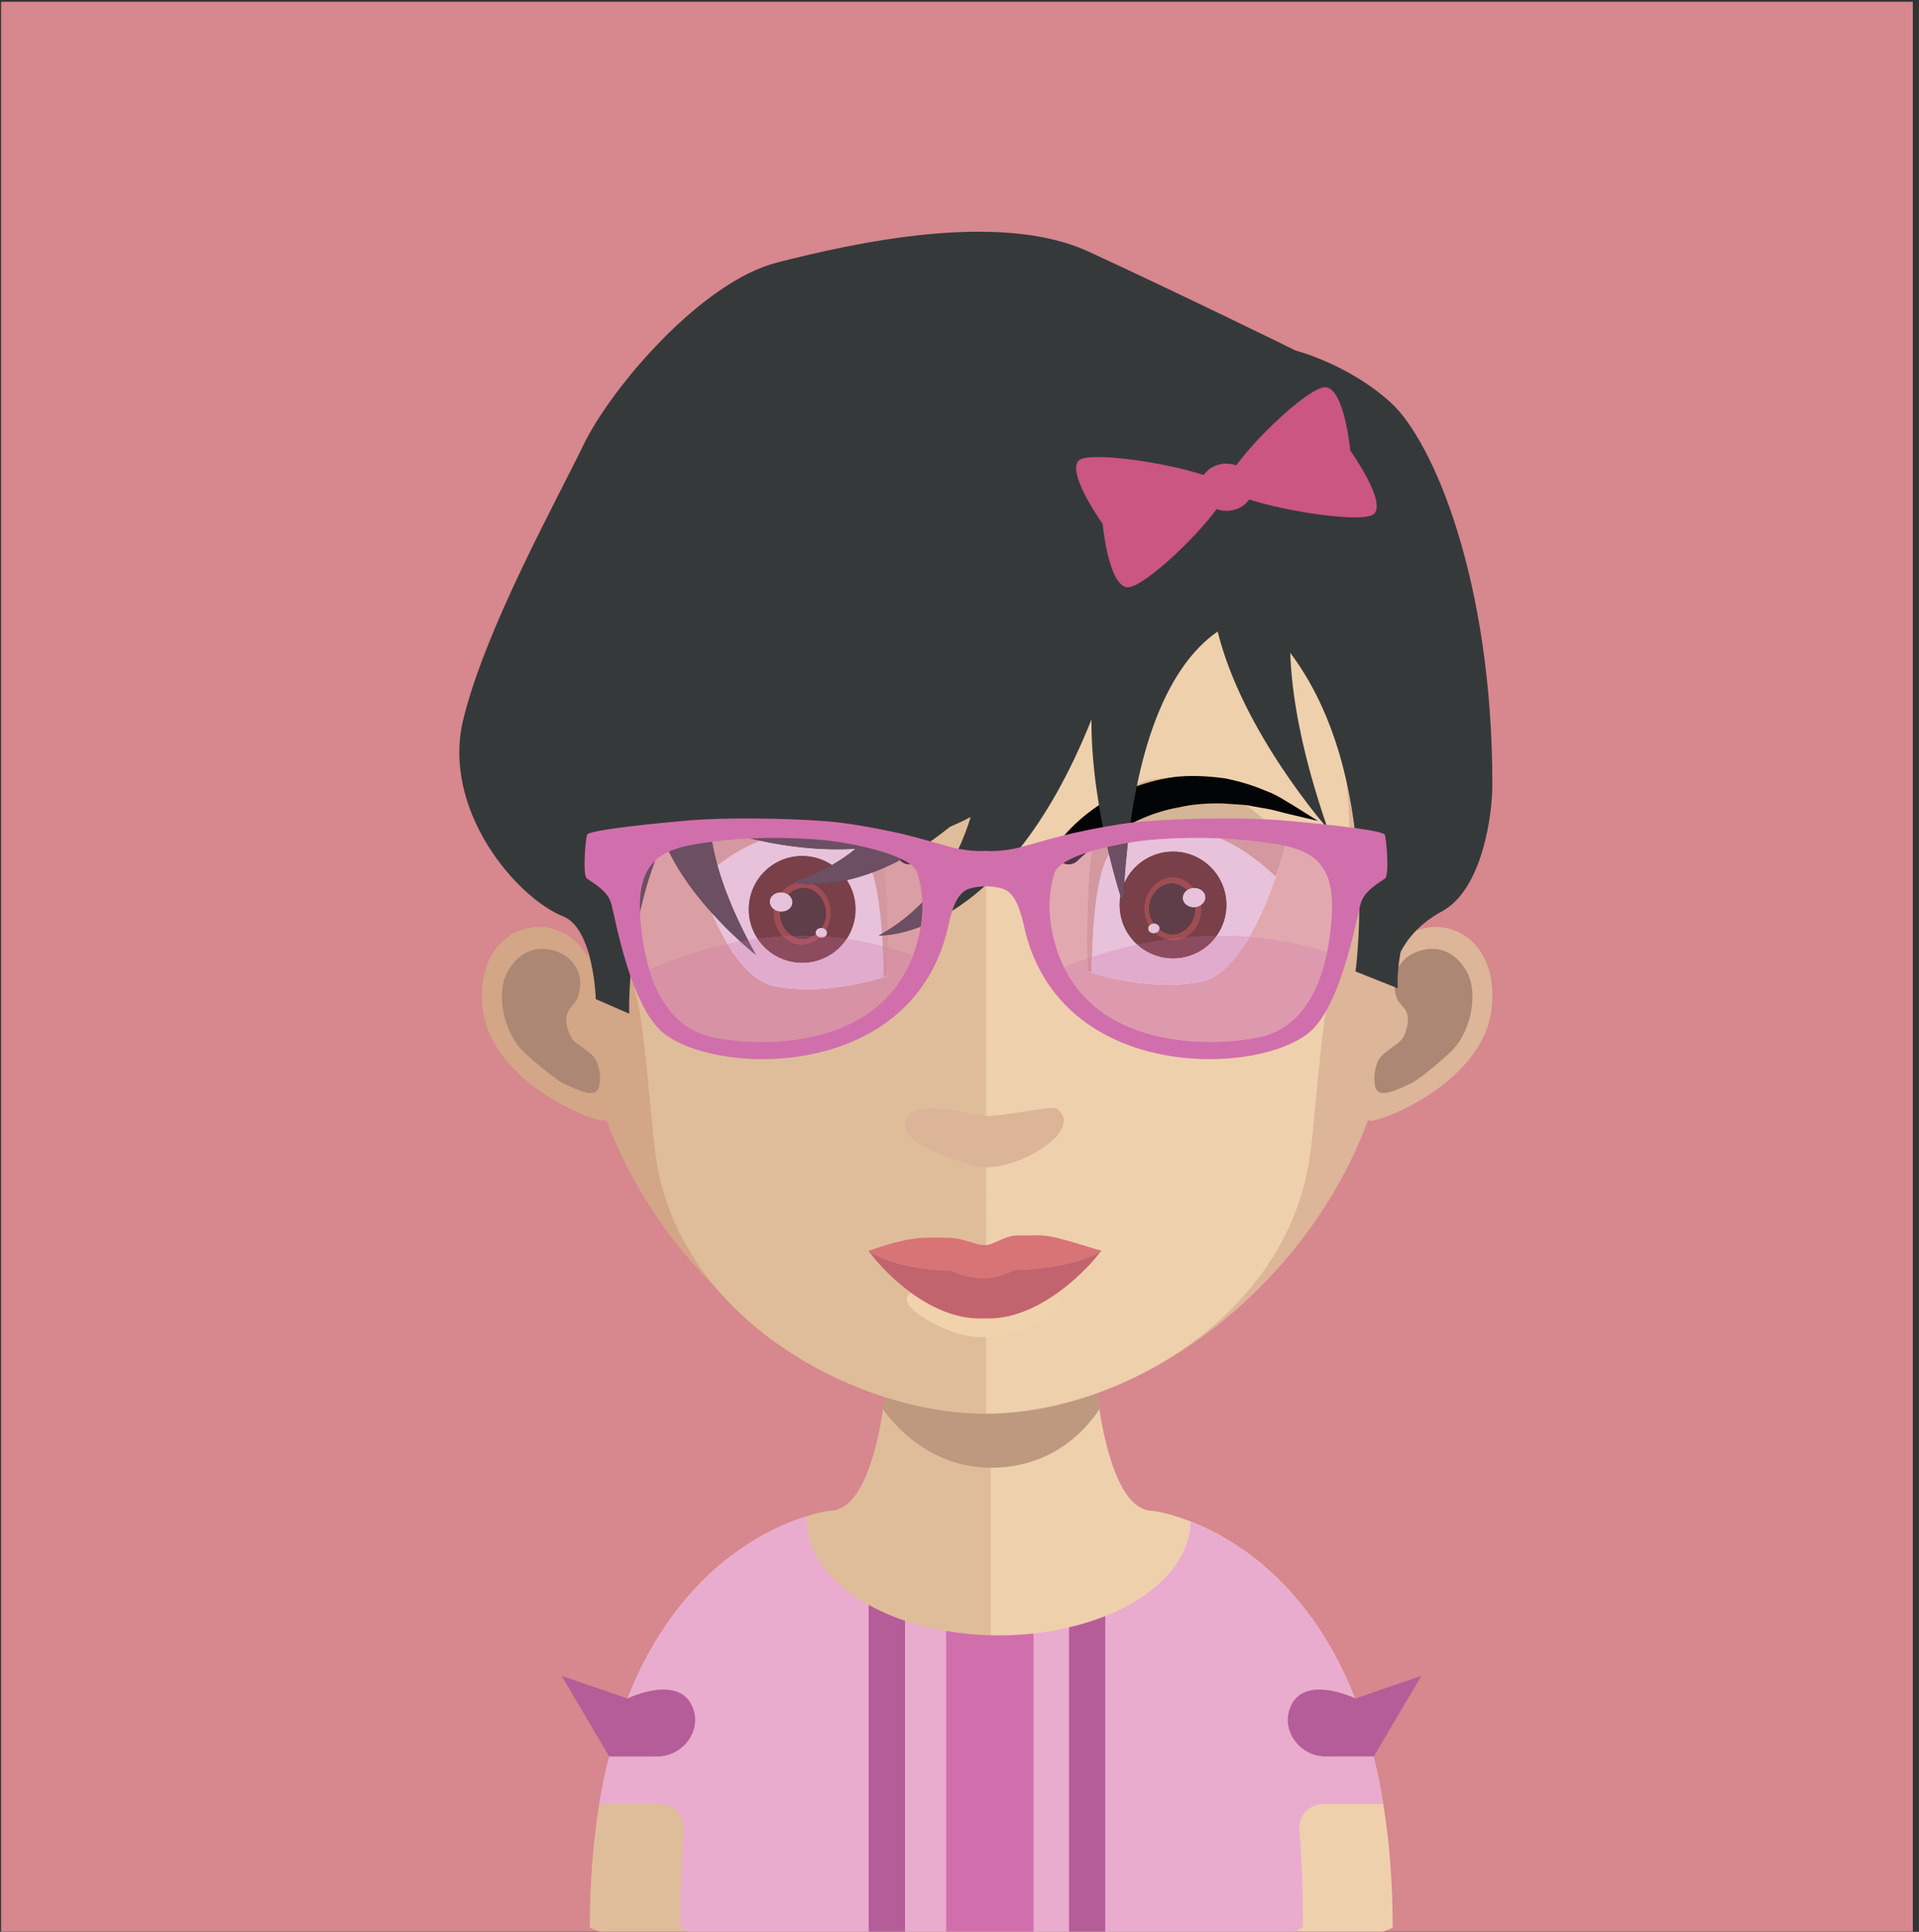 <?xml version="1.0" encoding="UTF-8" standalone="no"?><!DOCTYPE svg PUBLIC "-//W3C//DTD SVG 1.1//EN" "http://www.w3.org/Graphics/SVG/1.1/DTD/svg11.dtd"><svg width="100%" height="100%" viewBox="0 0 298 300" version="1.1" xmlns="http://www.w3.org/2000/svg" xmlns:xlink="http://www.w3.org/1999/xlink" xml:space="preserve" style="fill-rule:evenodd;clip-rule:evenodd;stroke-linejoin:round;stroke-miterlimit:1.414;"><rect x="0" y="0" width="298" height="300" fill="#333333" stroke="none"/><g id="_27"><rect x="0.17" y="0.275" width="296.87" height="299.705" style="fill:#d7878e;fill-rule:nonzero;"/><path d="M153.81,187.72l0,112.25l-60.74,0c-0.98,-0.39 -1.48,-0.59 -1.48,-0.59c0,-7.16 0.54,-13.56 1.46,-19.22c0.44,-2.61 0.95,-5.08 1.55,-7.39c0.65,-2.73 1.44,-5.26 2.3,-7.61c0.19,-0.47 0.35,-0.95 0.54,-1.4c0.2,-0.51 0.41,-1.01 0.61,-1.5c0.21,-0.49 0.41,-0.97 0.64,-1.44c0.41,-0.97 0.87,-1.87 1.32,-2.76c0.78,-1.52 1.6,-2.96 2.47,-4.3c0.22,-0.37 0.45,-0.72 0.68,-1.05c1.11,-1.64 2.26,-3.16 3.43,-4.54c0.33,-0.37 0.66,-0.76 0.99,-1.11c0.33,-0.37 0.66,-0.72 0.99,-1.07c0.33,-0.33 0.68,-0.68 1,-0.99c0.33,-0.33 0.66,-0.64 0.99,-0.93c0.66,-0.61 1.34,-1.19 2,-1.71c3.23,-2.59 6.34,-4.34 8.97,-5.49c0.33,-0.14 0.66,-0.29 0.99,-0.43c1.02,-0.41 1.95,-0.74 2.77,-0.99c2.14,-0.68 3.46,-0.82 3.46,-0.82c0.25,0 0.45,-0.02 0.68,-0.06c1.91,-0.31 3.46,-1.98 4.71,-4.61c0.93,-1.98 1.69,-4.49 2.33,-7.39c0.24,-1.15 0.45,-2.28 0.63,-3.52c0.31,-2.07 0.6,-4.25 0.85,-6.52c0.1,-1.38 0.24,-2.71 0.39,-4.15c0.55,-6.88 0.7,-14.39 0.7,-21.5c0,0 8.14,0.84 14.77,0.84Z" style="fill:#e0bd9a;fill-rule:nonzero;"/><path d="M216.27,299.38c0,0 -0.53,0.2 -1.44,0.59l-61.02,0l0,-112.25l0.14,0c6.59,0 14.84,-0.84 14.84,-0.84c0,7.05 0.14,14.48 0.68,21.35c0.16,1.34 0.3,2.72 0.41,4.06c0.25,2.36 0.53,4.58 0.88,6.66l0,0.04c0.11,0.95 0.29,1.79 0.46,2.68c0.59,2.92 1.31,5.49 2.2,7.55c1.09,2.57 2.4,4.36 4.03,5.06c0.49,0.23 1.05,0.35 1.62,0.35c0,0 2.33,0.27 5.83,1.64c1.85,0.72 4.03,1.75 6.35,3.21c0.48,0.29 0.97,0.62 1.44,0.95c0.4,0.25 0.79,0.54 1.18,0.82c0.33,0.25 0.7,0.52 1.03,0.79c0.72,0.55 1.46,1.17 2.2,1.85c0.29,0.24 0.55,0.51 0.84,0.78c0.33,0.29 0.64,0.6 0.97,0.95c0.22,0.2 0.43,0.41 0.64,0.63c0.43,0.46 0.88,0.95 1.31,1.46c0.23,0.25 0.46,0.5 0.66,0.77c0.99,1.15 1.96,2.4 2.88,3.78c0.41,0.58 0.78,1.17 1.17,1.79c0.79,1.26 1.55,2.59 2.29,4.01c0.9,1.77 1.77,3.67 2.57,5.7c0.19,0.45 0.37,0.93 0.53,1.4c0.87,2.35 1.65,4.88 2.33,7.61c0.6,2.31 1.11,4.78 1.52,7.39c0.93,5.66 1.46,12.06 1.46,19.22Z" style="fill:#efd0ad;fill-rule:nonzero;"/><path d="M170.76,218.75l0,0.04c-1.53,2.36 -6.67,9.14 -16.85,9.14l-0.1,0c-9.63,-0.05 -15.27,-7.02 -16.7,-9.09c0.3,-2.06 0.59,-4.22 0.84,-6.48c0.1,-1.33 0.25,-2.7 0.4,-4.12c4.69,1.17 9.83,1.91 15.27,2.01l0.19,0c5.64,-0.1 10.82,-0.89 15.67,-2.16c0.15,1.32 0.29,2.7 0.39,4.03c0.25,2.35 0.55,4.56 0.89,6.63Z" style="fill:#be987f;fill-rule:nonzero;"/><path d="M153.12,59.766c-64.33,0 -64.68,53.784 -61.81,88.994c-4.4,-8.35 -17.5,-5.8 -16.41,7.37c1.04,12.67 19.75,19.12 19.22,17.73c9.74,26.04 35.53,45.67 59,45.67l0.5,0l0,-159.764l-0.5,0Z" style="fill:#d2a686;fill-rule:nonzero;"/><path d="M79,150.58c3.16,-5.11 8.11,-2.9 9.29,-1.77c1.29,1.23 2.32,2.8 1.53,5.79c-0.44,1.72 -2.22,1.87 -1.83,4.42c0.5,2.9 1.83,3.05 2.62,3.74c0.74,0.63 1.68,1.13 2.13,2.35c0.49,1.23 0.54,2.51 0.29,3.64c-0.49,2.06 -3.5,0.39 -5.53,-0.49c-1.33,-0.64 -5.58,-4.23 -6.67,-5.41c-2.67,-3.04 -3.95,-8.93 -1.83,-12.27Z" style="fill:#ac8774;fill-rule:nonzero;"/><path d="M153.47,59.766c64.33,0 64.68,53.784 61.86,88.994c4.4,-8.35 17.45,-5.8 16.36,7.37c-0.99,12.67 -19.74,19.13 -19.22,17.73c-9.49,26.04 -35.53,45.67 -59,45.67c-0.15,0 -0.35,0 -0.35,0l-0.15,-159.764c0,0 0.35,0 0.5,0Z" style="fill:#ddb598;fill-rule:nonzero;"/><path d="M227.59,150.58c-3.17,-5.11 -8.06,-2.9 -9.29,-1.77c-1.29,1.23 -2.28,2.8 -1.53,5.79c0.44,1.72 2.22,1.87 1.82,4.42c-0.49,2.9 -1.82,3.05 -2.57,3.74c-0.74,0.63 -1.73,1.13 -2.17,2.35c-0.44,1.23 -0.54,2.51 -0.3,3.64c0.5,2.06 3.51,0.39 5.54,-0.49c1.38,-0.64 5.58,-4.23 6.67,-5.41c2.72,-3.04 3.95,-8.93 1.83,-12.27Z" style="fill:#ac8774;fill-rule:nonzero;"/><path d="M152.61,74.942c-21.14,0 -36.66,6.139 -46,18.221c-13.09,16.947 -12.6,42.777 -7.81,61.347c1.49,5.69 2.28,20.97 3.27,26.57c4.59,25.09 32.31,38.45 50.54,38.45c0,0 0.35,0 0.5,0l0,-144.588c-0.15,0 -0.3,0 -0.3,0l-0.2,0Z" style="fill:#e0bd9a;fill-rule:nonzero;"/><path d="M198.57,93.212c-9.29,-12.032 -24.61,-18.172 -45.46,-18.27l0,144.588c20.85,-0.24 45.81,-14.88 50.05,-38.45c1.04,-5.6 1.78,-20.88 3.27,-26.57c4.84,-18.52 5.33,-44.31 -7.86,-61.298Z" style="fill:#efd0ad;fill-rule:nonzero;"/><path d="M153.3,196.59" style="fill:#bc917b;fill-rule:nonzero;"/><path d="M153.3,196.59" style="fill:#bc917b;fill-rule:nonzero;"/><path d="M149.73,193.9c-0.1,-0.02 -0.2,-0.04 -0.3,-0.06c0.1,0.02 0.19,0.04 0.3,0.06Z" style="fill:#bc917b;fill-rule:nonzero;"/><path d="M153.3,193.71" style="fill:#bc917b;fill-rule:nonzero;"/><path d="M148.95,193.72c-0.09,-0.02 -0.18,-0.05 -0.27,-0.07l-0.01,0c0,0 0.1,0.03 0.28,0.07Z" style="fill:#bc917b;fill-rule:nonzero;"/><path d="M153.3,193.71" style="fill:#bc917b;fill-rule:nonzero;"/><path d="M135.15,75.303l-0.27,0.267l0.04,0.089c0.09,-0.134 0.14,-0.267 0.23,-0.356Z" style="fill:#432e1b;fill-rule:nonzero;"/><path d="M94.18,126.25" style="fill:#432e1b;fill-rule:nonzero;"/><path d="M153.57,193.73" style="fill:#ba907b;fill-rule:nonzero;"/><path d="M153.57,193.73" style="fill:#ba907b;fill-rule:nonzero;"/><path d="M149.91,190.97c-0.1,-0.03 -0.21,-0.05 -0.31,-0.07c0.1,0.02 0.19,0.04 0.31,0.07Z" style="fill:#ba907b;fill-rule:nonzero;"/><path d="M153.57,190.77" style="fill:#ba907b;fill-rule:nonzero;"/><path d="M149.1,190.79c-0.09,-0.03 -0.18,-0.06 -0.27,-0.08l-0.01,0c0,0 0.1,0.03 0.28,0.08Z" style="fill:#ba907b;fill-rule:nonzero;"/><path d="M153.57,190.77" style="fill:#ba907b;fill-rule:nonzero;"/><path d="M140.54,175c-0.25,-5.13 9.42,-1.87 12.61,-1.71c2.52,0.13 10.19,-1.62 10.85,-1.17c4.52,3.04 -4.78,9.17 -11.01,9.17c-1.66,0 -12.3,-3.19 -12.45,-6.29Z" style="fill:#dcb497;fill-rule:nonzero;"/><path d="M106.96,131.38c0,0 4.9,20.13 13.33,21.77c8.43,1.65 17.55,-1.62 17.55,-1.62c0,0 0.87,-23.66 -3.45,-26.75c-4.31,-3.11 -14.24,-7.6 -27.43,6.6Z" style="fill:#fff;fill-rule:nonzero;"/><path d="M137.85,151.47c0,0 -0.19,0.05 -0.63,0.24c-0.11,-7.26 -0.78,-17.23 -3.47,-19.14c-4.01,-2.94 -13.05,-7.06 -25.14,4.23c-1.1,-3.12 -1.65,-5.49 -1.65,-5.49c13.21,-14.22 23.16,-9.74 27.44,-6.63c4.32,3.11 3.45,26.79 3.45,26.79Z" style="fill:#d6b496;fill-rule:nonzero;"/><path d="M132.86,141.22c0,4.58 -3.71,8.29 -8.29,8.29c-4.58,0 -8.3,-3.71 -8.3,-8.29c0,-4.59 3.72,-8.3 8.3,-8.3c4.58,0 8.29,3.71 8.29,8.3Z" style="fill:#482315;fill-rule:nonzero;"/><path d="M124.18,146.74c-2.39,-0.2 -4.23,-2.62 -4.02,-5.27c0.22,-2.66 2.43,-4.74 4.82,-4.54c2.4,0.2 4.24,2.61 4.02,5.27c-0.22,2.66 -2.43,4.74 -4.82,4.54Z" style="fill:#7e3a22;fill-rule:nonzero;"/><path d="M124.39,145.78c-1.67,-0.14 -3.4,-1.97 -3.22,-4.22c0.19,-2.26 2.19,-3.79 3.86,-3.65c1.67,0.14 3.39,1.98 3.21,4.23c-0.18,2.26 -2.19,3.78 -3.85,3.64Z" style="fill:#211a10;fill-rule:nonzero;"/><path d="M123.04,140.22c-0.07,0.82 -0.91,1.41 -1.87,1.33c-0.96,-0.08 -1.68,-0.81 -1.61,-1.62c0.07,-0.81 0.9,-1.41 1.86,-1.33c0.96,0.08 1.68,0.8 1.62,1.62Z" style="fill:#fff;fill-rule:nonzero;"/><path d="M128.41,144.93c-0.03,0.41 -0.45,0.71 -0.93,0.67c-0.48,-0.04 -0.84,-0.41 -0.81,-0.81c0.04,-0.41 0.46,-0.71 0.93,-0.67c0.48,0.04 0.85,0.4 0.81,0.81Z" style="fill:#fff;fill-rule:nonzero;"/><path d="M153.71,196.1" style="fill:#ba907b;fill-rule:nonzero;"/><path d="M153.71,196.1" style="fill:#ba907b;fill-rule:nonzero;"/><path d="M150.04,193.34c-0.1,-0.02 -0.21,-0.04 -0.31,-0.06c0.1,0.02 0.19,0.04 0.31,0.06Z" style="fill:#ba907b;fill-rule:nonzero;"/><path d="M153.71,193.14" style="fill:#ba907b;fill-rule:nonzero;"/><path d="M149.24,193.16c-0.1,-0.02 -0.19,-0.05 -0.28,-0.08l-0.01,0.01c0,0 0.11,0.03 0.29,0.07Z" style="fill:#ba907b;fill-rule:nonzero;"/><path d="M153.71,193.14" style="fill:#ba907b;fill-rule:nonzero;"/><path d="M153.59,195.73" style="fill:#bc917b;fill-rule:nonzero;"/><path d="M153.59,195.73" style="fill:#bc917b;fill-rule:nonzero;"/><path d="M149.67,192.77c-0.12,-0.02 -0.23,-0.04 -0.34,-0.07c0.11,0.03 0.21,0.05 0.34,0.07Z" style="fill:#bc917b;fill-rule:nonzero;"/><path d="M153.59,192.56" style="fill:#bc917b;fill-rule:nonzero;"/><path d="M148.8,192.58c-0.1,-0.03 -0.19,-0.06 -0.3,-0.08l-0.01,0c0,0 0.12,0.03 0.31,0.08Z" style="fill:#bc917b;fill-rule:nonzero;"/><path d="M153.59,192.56" style="fill:#bc917b;fill-rule:nonzero;"/><path d="M153.35,194.89" style="fill:#bc917b;fill-rule:nonzero;"/><path d="M153.34,194.89l0.01,0l-0.01,0Z" style="fill:#bc917b;fill-rule:nonzero;"/><path d="M149.42,191.93c-0.11,-0.02 -0.23,-0.04 -0.34,-0.07c0.11,0.02 0.21,0.04 0.34,0.07Z" style="fill:#bc917b;fill-rule:nonzero;"/><path d="M153.35,191.72" style="fill:#bc917b;fill-rule:nonzero;"/><path d="M148.55,191.74c-0.1,-0.03 -0.19,-0.06 -0.29,-0.09l-0.01,0.01c0,0 0.11,0.03 0.3,0.08Z" style="fill:#bc917b;fill-rule:nonzero;"/><path d="M153.34,191.72l0.01,0l-0.01,0Z" style="fill:#bc917b;fill-rule:nonzero;"/><path d="M153.98,194.68" style="fill:#bc917b;fill-rule:nonzero;"/><path d="M153.98,194.68" style="fill:#bc917b;fill-rule:nonzero;"/><path d="M150.19,191.82c-0.11,-0.03 -0.22,-0.05 -0.33,-0.07c0.11,0.02 0.2,0.04 0.33,0.07Z" style="fill:#bc917b;fill-rule:nonzero;"/><path d="M153.98,191.61" style="fill:#bc917b;fill-rule:nonzero;"/><path d="M149.35,191.63c-0.1,-0.03 -0.19,-0.05 -0.28,-0.08l-0.02,0c0,0 0.12,0.03 0.3,0.08Z" style="fill:#bc917b;fill-rule:nonzero;"/><path d="M153.98,191.61" style="fill:#bc917b;fill-rule:nonzero;"/><path d="M199.77,130.69c0,0 -4.91,20.14 -13.34,21.78c-8.42,1.64 -17.54,-1.62 -17.54,-1.62c0,0 -0.88,-23.67 3.44,-26.76c4.31,-3.1 14.25,-7.59 27.44,6.6Z" style="fill:#fff;fill-rule:nonzero;"/><path d="M168.87,150.78c0,0 0.2,0.06 0.63,0.24c0.11,-7.26 0.78,-17.23 3.47,-19.14c4.01,-2.93 13.06,-7.06 25.14,4.23c1.1,-3.12 1.65,-5.48 1.65,-5.48c-13.21,-14.22 -23.16,-9.74 -27.44,-6.63c-4.32,3.1 -3.45,26.78 -3.45,26.78Z" style="fill:#d6b496;fill-rule:nonzero;"/><path d="M173.86,140.53c0,4.58 3.72,8.29 8.3,8.29c4.58,0 8.29,-3.71 8.29,-8.29c0,-4.58 -3.71,-8.29 -8.29,-8.29c-4.58,0 -8.3,3.71 -8.3,8.29Z" style="fill:#482315;fill-rule:nonzero;"/><path d="M182.54,146.05c2.4,-0.19 4.24,-2.61 4.02,-5.27c-0.22,-2.66 -2.42,-4.73 -4.82,-4.53c-2.4,0.19 -4.23,2.61 -4.02,5.26c0.22,2.66 2.43,4.74 4.82,4.54Z" style="fill:#7e3a22;fill-rule:nonzero;"/><path d="M182.34,145.09c1.66,-0.14 3.39,-1.97 3.21,-4.22c-0.19,-2.26 -2.19,-3.78 -3.86,-3.65c-1.67,0.15 -3.39,1.98 -3.21,4.23c0.19,2.26 2.19,3.78 3.86,3.64Z" style="fill:#211a10;fill-rule:nonzero;"/><path d="M183.69,139.54c0.07,0.81 0.9,1.41 1.86,1.33c0.96,-0.08 1.68,-0.81 1.62,-1.62c-0.07,-0.82 -0.9,-1.41 -1.86,-1.34c-0.97,0.08 -1.69,0.81 -1.62,1.63Z" style="fill:#fff;fill-rule:nonzero;"/><path d="M178.31,144.25c0.03,0.4 0.45,0.7 0.93,0.66c0.48,-0.04 0.84,-0.4 0.81,-0.81c-0.04,-0.4 -0.45,-0.7 -0.93,-0.66c-0.48,0.04 -0.85,0.4 -0.81,0.81Z" style="fill:#fff;fill-rule:nonzero;"/><path d="M142.9,131.05c-0.06,-0.09 -1.59,-2.42 -4.72,-4.81c-1.96,-1.51 -3.88,-2.65 -5.87,-3.5c-2.42,-1.02 -5.03,-1.74 -7.55,-2.08c-2.29,-0.26 -4.82,-0.19 -7.77,0.21c-2.25,0.43 -4.45,1.1 -6.32,1.92c-1.33,0.46 -2.38,1.1 -3.23,1.62c-0.32,0.2 -0.61,0.38 -0.91,0.54l-4.02,2.53l4.63,-1.09c0.22,-0.06 0.45,-0.12 0.71,-0.18c0.96,-0.26 2.15,-0.58 3.55,-0.78c0.33,-0.05 0.66,-0.11 1,-0.18c0.58,-0.12 1.19,-0.24 1.82,-0.27c0.7,-0.05 1.43,-0.1 2.18,-0.15l0.98,-0.07c2.56,-0.04 4.73,0.16 6.66,0.6c2.11,0.37 4.27,1.05 6.26,1.97c1.88,0.89 3.67,1.78 5.08,2.81c2.83,1.89 4.41,3.47 4.42,3.49c0.39,0.39 0.91,0.59 1.43,0.59c0.39,0 0.77,-0.11 1.1,-0.33c0.94,-0.61 1.2,-1.87 0.6,-2.77l-0.03,-0.07Z" style="fill:#030405;fill-rule:nonzero;"/><path d="M200.6,124.93c-0.27,-0.14 -0.56,-0.32 -0.89,-0.52c-0.84,-0.52 -1.89,-1.16 -3.18,-1.61c-1.91,-0.83 -4.11,-1.5 -6.39,-1.94c-2.93,-0.39 -5.46,-0.46 -7.75,-0.2c-2.52,0.34 -5.12,1.06 -7.55,2.08c-1.96,0.84 -3.93,2.01 -5.86,3.5c-3.07,2.35 -4.6,4.63 -4.71,4.81l-0.03,0.04c-0.52,0.8 -0.41,1.86 0.26,2.54c0.38,0.38 0.89,0.59 1.43,0.59c0.54,0 1.05,-0.21 1.43,-0.59l0.01,-0.02c0.15,-0.15 1.68,-1.64 4.43,-3.48c1.38,-1.01 3.18,-1.9 5.05,-2.8c1.99,-0.92 4.16,-1.6 6.29,-1.97c1.9,-0.44 4.08,-0.63 6.61,-0.6l1.02,0.07c0.75,0.05 1.47,0.1 2.18,0.15c0.62,0.03 1.22,0.15 1.81,0.27c0.34,0.07 0.67,0.13 1,0.18c1.4,0.2 2.59,0.52 3.55,0.78c0.25,0.06 0.49,0.12 0.71,0.18l4.64,1.09l-4.06,-2.55Z" style="fill:#030405;fill-rule:nonzero;"/><path d="M150.71,203.11" style="fill:#be927b;fill-rule:nonzero;"/><path d="M150.71,203.11" style="fill:#be927b;fill-rule:nonzero;"/><path d="M147.07,200.37c-0.11,-0.02 -0.21,-0.04 -0.31,-0.07c0.1,0.03 0.19,0.04 0.31,0.07Z" style="fill:#be927b;fill-rule:nonzero;"/><path d="M150.71,200.17" style="fill:#be927b;fill-rule:nonzero;"/><path d="M146.27,200.19c-0.1,-0.02 -0.19,-0.05 -0.28,-0.08l-0.01,0.01c0,0 0.11,0.03 0.29,0.07Z" style="fill:#be927b;fill-rule:nonzero;"/><path d="M150.71,200.17" style="fill:#be927b;fill-rule:nonzero;"/><path d="M150.48,202.33" style="fill:#be927b;fill-rule:nonzero;"/><path d="M150.48,202.33" style="fill:#be927b;fill-rule:nonzero;"/><path d="M146.84,199.59c-0.11,-0.02 -0.21,-0.04 -0.31,-0.07c0.1,0.03 0.19,0.04 0.31,0.07Z" style="fill:#be927b;fill-rule:nonzero;"/><path d="M150.48,199.39" style="fill:#be927b;fill-rule:nonzero;"/><path d="M146.04,199.41c-0.1,-0.02 -0.19,-0.05 -0.28,-0.08l-0.01,0.01c0,0 0.11,0.03 0.29,0.07Z" style="fill:#be927b;fill-rule:nonzero;"/><path d="M150.48,199.39" style="fill:#be927b;fill-rule:nonzero;"/><path d="M151.07,202.13" style="fill:#be927b;fill-rule:nonzero;"/><path d="M151.07,202.13" style="fill:#be927b;fill-rule:nonzero;"/><path d="M147.55,199.48c-0.1,-0.02 -0.2,-0.04 -0.3,-0.06c0.1,0.02 0.19,0.04 0.3,0.06Z" style="fill:#be927b;fill-rule:nonzero;"/><path d="M151.07,199.29" style="fill:#be927b;fill-rule:nonzero;"/><path d="M146.78,199.31c-0.1,-0.02 -0.18,-0.05 -0.27,-0.08l-0.01,0.01c0,0 0.1,0.03 0.28,0.07Z" style="fill:#be927b;fill-rule:nonzero;"/><path d="M151.07,199.29" style="fill:#be927b;fill-rule:nonzero;"/><path d="M140.81,201.88c-0.24,-3.2 8.91,0.67 11.92,0.76c2.4,0.08 9.6,-0.47 10.27,-0.73c5.03,-1.88 -0.28,5.35 -10.42,5.73c-4.65,0.19 -11.63,-3.82 -11.77,-5.76Z" style="fill:#f0d2ad;fill-rule:nonzero;"/><path d="M170.98,194.19c-5.81,-1.08 -18.03,0.08 -18.03,0.08c-10.09,1.67 -17.98,-0.11 -18.03,-0.04c-0.24,0.02 8.05,11.02 17.89,10.51c9.84,0.51 18.41,-10.51 18.17,-10.55Z" style="fill:#c2646e;fill-rule:nonzero;"/><path d="M158.78,191.87c-2.62,-0.29 -4.48,1.6 -5.82,1.46c-1.37,0.13 -3.14,-1.08 -5.77,-1.11c-3.7,-0.04 -5.51,-0.36 -12.27,2.01c0.24,0.46 4.57,2.97 12.69,3.11c0.12,0 2.3,1.23 5.39,1.21c1.94,-0.01 4.6,-1.3 4.71,-1.3c8.13,-0.13 13.1,-2.55 13.33,-3c-8.95,-2.77 -8.24,-2.42 -12.26,-2.38Z" style="fill:#d87475;fill-rule:nonzero;"/><path d="M214.81,280.16l-9.34,0c-2.17,0 -3.86,1.85 -3.68,4.01c0.1,1.2 0.18,2.42 0.25,3.66c0.1,1.86 0.18,3.75 0.22,5.7c0.06,1.86 0.08,3.77 0.08,5.74c0,0 -0.37,0.19 -1.13,0.7l-94.41,0c-0.76,-0.51 -1.15,-0.7 -1.15,-0.7c0,-1.97 0.02,-3.88 0.08,-5.74c0.04,-1.95 0.12,-3.84 0.22,-5.7c0.06,-1.24 0.15,-2.46 0.25,-3.66c0.18,-2.16 -1.51,-4.01 -3.68,-4.01l-9.47,0c0.44,-2.61 0.95,-5.08 1.55,-7.39l6.41,0c4.62,0 5.3,-6.97 0.72,-7.55c-0.28,-0.04 -0.57,-0.06 -0.86,-0.06l-3.97,0c0.19,-0.47 0.35,-0.94 0.54,-1.4c0.8,-2.03 1.66,-3.93 2.57,-5.7c7.98,-15.49 19.58,-20.84 25.28,-22.61c0,0.21 -0.02,0.41 -0.02,0.62c0,5.21 3.71,9.9 9.63,13.15c1.71,0.96 3.6,1.79 5.64,2.47c1.99,0.67 4.13,1.21 6.38,1.58c2.2,0.39 4.5,0.62 6.89,0.68c0.43,0.02 0.86,0.02 1.32,0.02c1.83,0 3.62,-0.1 5.37,-0.29c1.91,-0.2 3.74,-0.53 5.51,-0.97c1.98,-0.45 3.87,-1.04 5.62,-1.74c7.92,-3.17 13.14,-8.56 13.27,-14.69c6.17,2.4 15.96,8.2 22.96,21.78c0.9,1.77 1.77,3.67 2.57,5.7c0.19,0.46 0.37,0.93 0.53,1.4l-3.84,0c-0.29,0 -0.58,0.02 -0.86,0.06c-4.59,0.58 -3.9,7.55 0.72,7.55l6.31,0c0.6,2.31 1.11,4.78 1.52,7.39Z" style="fill:#e9acce;fill-rule:nonzero;"/><path d="M160.5,253.68l0,46.29l-13.58,0l0,-46.7c2.2,0.39 4.5,0.62 6.89,0.68c0.43,0.02 0.86,0.02 1.32,0.02c1.83,0 3.62,-0.1 5.37,-0.29Z" style="fill:#d16fac;fill-rule:nonzero;"/><path d="M140.54,251.69l0,48.28l-5.64,0l0,-50.75c1.71,0.96 3.6,1.79 5.64,2.47Z" style="fill:#b55d98;fill-rule:nonzero;"/><path d="M171.63,250.97l0,49l-5.62,0l0,-47.26c1.98,-0.45 3.87,-1.04 5.62,-1.74Z" style="fill:#b55d98;fill-rule:nonzero;"/><path d="M94.6,272.77l-7.38,-12.51l10.22,3.5c0,0 8.31,-4.02 10.23,1.66c1.23,3.64 -1.78,7.35 -5.62,7.35l-7.45,0Z" style="fill:#b55d98;fill-rule:nonzero;"/><path d="M213.33,272.77l7.38,-12.51l-10.22,3.5c0,0 -8.31,-4.02 -10.23,1.66c-1.23,3.64 1.78,7.35 5.62,7.35l7.45,0Z" style="fill:#b55d98;fill-rule:nonzero;"/><path d="M216,62.544c-6.53,-5.975 -14.8,-8.108 -14.8,-8.108c0,0 -18.28,-8.976 -32.2,-15.382c-13.92,-6.398 -36.56,-1.277 -48.31,1.709c-11.75,2.989 -25.75,19.378 -30.09,28.344c-4.35,8.977 -15.17,28.45 -18.64,42.533c-3.48,14.09 8.22,27.76 15.51,30.68c4.74,1.9 5.05,12.84 5.05,12.84l5.19,2.26c0,0 -0.5,-14.22 5.36,-26.99c3.84,9.71 14.35,17.9 14.35,17.9c-4.82,-8.67 -6.72,-15.14 -7.12,-19.9c8.44,2.81 15.93,3.78 22.56,3.39c-2.77,2.22 -6.03,4.03 -9.9,5.14c0,0 10.39,2.92 24.54,-8.55c1.11,-0.48 2.2,-0.98 3.24,-1.54c-2.19,7.1 -6.41,14.11 -14.29,18.41c0,0 19.22,1.08 33.04,-33.54c-0.06,14.27 4.91,28.67 4.91,28.67c1.29,-27.7 8.81,-38.3 14.69,-42.339c3.87,15.689 17.09,30.619 17.09,30.619c-3.97,-11.48 -5.58,-20.39 -5.82,-27.31c14.38,19.06 10.14,49.48 10.14,49.48l6.55,2.61c-0.1,-1.74 0.09,-3.65 0.44,-5.63c1.07,-2.07 2.99,-4.45 6.46,-6.33c6.22,-3.39 7.8,-14.9 7.8,-19.66c0,-31.796 -9.22,-53.326 -15.75,-59.306Z" style="fill:#36393a;fill-rule:nonzero;"/><path d="M100.82,150.52c-0.65,-2.16 -1.14,-4.77 -1.37,-7.94c-0.03,-0.33 -0.05,-0.66 -0.06,-0.97c0.57,-2.55 1.32,-5.24 2.33,-7.92c0.61,-0.59 1.34,-1.06 2.16,-1.43c1.73,3.56 4.24,6.84 6.63,9.49c0.71,1.63 1.52,3.27 2.43,4.78c-4.23,0.94 -8.25,2.31 -12,3.94c-0.04,0.02 -0.08,0.04 -0.12,0.05Z" style="fill:#da9ea4;fill-rule:nonzero;"/><path d="M112.94,146.53c-0.91,-1.51 -1.72,-3.15 -2.43,-4.78c1.6,1.78 3.14,3.28 4.37,4.39c-0.65,0.12 -1.3,0.25 -1.94,0.39Z" style="fill:#e8c1db;fill-rule:nonzero;"/><path d="M141.77,148.38c-1.28,-0.49 -2.57,-0.91 -3.85,-1.28c0,-0.59 0,-1.23 0,-1.9c1.13,-0.13 2.88,-0.46 5.03,-1.29c-0.1,0.63 -0.23,1.28 -0.39,1.95c-0.22,0.89 -0.49,1.72 -0.79,2.52Zm-3.86,-3.96c-0.04,-2.96 -0.17,-6.46 -0.5,-9.71c0.76,-0.33 1.54,-0.71 2.34,-1.13c0.03,0.03 0.05,0.05 0.05,0.05c0.39,0.39 0.91,0.59 1.43,0.59c0.04,0 0.08,0 0.11,0c0.57,0.42 0.96,0.87 1.11,1.35c0.44,1.41 0.72,2.91 0.77,4.55c-1.53,1.59 -3.29,3.04 -5.31,4.3Z" style="fill:#da9ea4;fill-rule:nonzero;"/><path d="M137.07,146.87c-1.87,-0.5 -3.72,-0.87 -5.55,-1.13c0.85,-1.3 1.34,-2.86 1.34,-4.52c0,-1.68 -0.5,-3.24 -1.35,-4.54c1.22,-0.27 2.54,-0.65 3.96,-1.18c0.78,2.43 1.23,5.92 1.48,9.49c-0.16,0.1 -0.33,0.19 -0.5,0.29c0,0 0.07,0 0.19,0c0.09,0 0.2,0 0.33,-0.01c0.04,0.53 0.07,1.07 0.1,1.6Zm-20.94,-0.94c-2.3,-4.44 -3.8,-8.26 -4.71,-11.53c2.34,-1.81 4.56,-3.04 6.62,-3.84c4.25,0.92 8.24,1.34 11.97,1.34c0.9,0 1.78,-0.02 2.65,-0.07c0.03,0.02 0.07,0.04 0.1,0.06c-1.11,0.89 -2.3,1.7 -3.57,2.44c-1.32,-0.89 -2.91,-1.41 -4.62,-1.41c-4.58,0 -8.3,3.71 -8.3,8.3c0,1.65 0.49,3.19 1.32,4.49c-0.49,0.06 -0.98,0.14 -1.46,0.22Z" style="fill:#e8c1db;fill-rule:nonzero;"/><path d="M137.92,147.1c-0.28,-0.08 -0.57,-0.15 -0.85,-0.23c-0.03,-0.53 -0.06,-1.07 -0.1,-1.6c0.24,-0.01 0.56,-0.03 0.95,-0.07c0,0.67 0,1.31 0,1.9Zm-0.97,-2.11c-0.25,-3.57 -0.7,-7.06 -1.48,-9.49c0.63,-0.23 1.27,-0.49 1.94,-0.79c0.33,3.25 0.46,6.75 0.5,9.71c-0.32,0.2 -0.63,0.39 -0.96,0.57Zm-25.53,-10.59c-0.36,-1.31 -0.63,-2.53 -0.83,-3.66c0.57,-0.07 1.15,-0.14 1.74,-0.21c1.43,-0.15 2.83,-0.25 4.18,-0.32c0.52,0.13 1.02,0.24 1.53,0.35c-2.06,0.8 -4.28,2.03 -6.62,3.84Zm21.34,-2.51c-0.03,-0.02 -0.07,-0.04 -0.1,-0.06c0.06,-0.01 0.13,-0.01 0.2,-0.01c-0.03,0.02 -0.07,0.05 -0.1,0.07Z" style="fill:#d498a1;fill-rule:nonzero;"/><path d="M131.52,145.74c-1.12,-0.16 -2.23,-0.28 -3.33,-0.37c0.13,-0.11 0.21,-0.26 0.22,-0.44c0.02,-0.17 -0.04,-0.33 -0.14,-0.46c0.4,-0.67 0.67,-1.44 0.73,-2.27c0.17,-2.13 -0.98,-4.11 -2.67,-4.91c1.36,0 3.12,-0.15 5.18,-0.61c0.85,1.3 1.35,2.86 1.35,4.54c0,1.66 -0.49,3.22 -1.34,4.52Zm-13.93,-0.03c-0.83,-1.3 -1.32,-2.84 -1.32,-4.49c0,-4.59 3.72,-8.3 8.3,-8.3c1.71,0 3.3,0.52 4.62,1.41c-1.88,1.08 -3.95,1.97 -6.23,2.63c0,0 0.2,0.06 0.59,0.12c-0.86,0.26 -1.64,0.79 -2.23,1.51c-0.02,0 -0.05,0 -0.07,0c-0.89,0 -1.63,0.57 -1.69,1.34c-0.04,0.5 0.21,0.96 0.63,1.27c-0.01,0.09 -0.02,0.18 -0.03,0.27c-0.12,1.47 0.4,2.87 1.29,3.86c-1.3,0.08 -2.59,0.21 -3.86,0.38Z" style="fill:#794049;fill-rule:nonzero;"/><path d="M121.45,145.33c-0.89,-0.99 -1.41,-2.39 -1.29,-3.86c0.01,-0.09 0.02,-0.18 0.03,-0.27c0.27,0.19 0.61,0.32 0.98,0.35l0,0.01c-0.13,1.6 0.71,2.98 1.8,3.7c-0.51,0.02 -1.02,0.04 -1.52,0.07Zm5.4,-0.04c-0.18,0 -0.36,-0.01 -0.54,-0.02c0.13,-0.08 0.26,-0.17 0.38,-0.27c0.03,0.11 0.09,0.21 0.16,0.29Zm1.42,-0.82c-0.14,-0.19 -0.38,-0.32 -0.67,-0.35c-0.02,0 -0.05,0 -0.07,0c0.38,-0.56 0.65,-1.23 0.71,-1.98c0.18,-2.25 -1.54,-4.09 -3.21,-4.23c-0.07,-0.01 -0.14,-0.01 -0.21,-0.01c-0.83,0 -1.72,0.39 -2.41,1.06c-0.27,-0.2 -0.61,-0.33 -0.99,-0.36c-0.04,0 -0.07,-0.01 -0.1,-0.01c0.59,-0.72 1.37,-1.25 2.23,-1.51c0.54,0.1 1.47,0.21 2.71,0.21c0.02,0 0.04,0 0.07,0c1.69,0.8 2.84,2.78 2.67,4.91c-0.06,0.83 -0.33,1.6 -0.73,2.27Z" style="fill:#9d4d53;fill-rule:nonzero;"/><path d="M126.31,145.27c-0.59,-0.02 -1.18,-0.03 -1.76,-0.03c-0.01,0 -0.02,0 -0.02,0c-0.01,0 -0.01,0 -0.02,0c-0.51,0 -1.03,0.01 -1.54,0.02c-1.09,-0.72 -1.93,-2.1 -1.8,-3.7l0,-0.01c0.06,0.01 0.12,0.01 0.17,0.01c0.89,0 1.63,-0.57 1.7,-1.34c0.04,-0.49 -0.21,-0.95 -0.63,-1.26c0.69,-0.67 1.58,-1.06 2.41,-1.06c0.07,0 0.14,0 0.21,0.01c1.67,0.14 3.39,1.98 3.21,4.23c-0.06,0.75 -0.33,1.42 -0.71,1.98l-0.01,0c-0.44,0 -0.81,0.29 -0.85,0.67c0,0.07 0.01,0.14 0.02,0.21c-0.12,0.1 -0.25,0.19 -0.38,0.27Z" style="fill:#5f3e49;fill-rule:nonzero;"/><path d="M121.34,141.56c-0.05,0 -0.11,0 -0.17,-0.01c-0.37,-0.03 -0.71,-0.16 -0.98,-0.35c-0.42,-0.31 -0.67,-0.77 -0.63,-1.27c0.06,-0.77 0.8,-1.34 1.69,-1.34c0.02,0 0.05,0 0.07,0c0.03,0 0.06,0.01 0.1,0.01c0.38,0.03 0.72,0.16 0.99,0.36c0.42,0.31 0.67,0.77 0.63,1.26c-0.07,0.77 -0.81,1.34 -1.7,1.34Z" style="fill:#e8c1db;fill-rule:nonzero;"/><path d="M128.19,145.37c-0.45,-0.03 -0.89,-0.06 -1.34,-0.08c-0.07,-0.08 -0.13,-0.18 -0.16,-0.29c-0.01,-0.07 -0.02,-0.14 -0.02,-0.21c0.04,-0.38 0.41,-0.67 0.85,-0.67l0.08,0c0.29,0.03 0.53,0.16 0.67,0.35c0.1,0.13 0.16,0.29 0.14,0.46c-0.01,0.18 -0.09,0.33 -0.22,0.44Z" style="fill:#e8c1db;fill-rule:nonzero;"/><path d="M141.23,134.22c-0.52,0 -1.04,-0.2 -1.43,-0.59c0,0 -0.02,-0.02 -0.05,-0.05c0.09,-0.05 0.18,-0.1 0.27,-0.14c0.5,0.24 0.95,0.5 1.32,0.78c-0.03,0 -0.07,0 -0.11,0Z" style="fill:#4f3545;fill-rule:nonzero;"/><path d="M114.88,146.14c-1.23,-1.11 -2.77,-2.61 -4.37,-4.39c-2.39,-2.65 -4.9,-5.93 -6.63,-9.49c1.82,-0.83 4.12,-1.21 6.71,-1.52c0.2,1.13 0.47,2.35 0.83,3.66c0.91,3.27 2.41,7.09 4.71,11.53c-0.42,0.06 -0.84,0.14 -1.25,0.21Zm21.76,-0.86c-0.12,0 -0.19,0 -0.19,0c0.17,-0.1 0.34,-0.19 0.5,-0.29c0.33,-0.18 0.64,-0.37 0.96,-0.57c2.02,-1.26 3.78,-2.71 5.31,-4.3c0.03,1.18 -0.05,2.44 -0.27,3.79c-2.15,0.83 -3.9,1.16 -5.03,1.29c-0.39,0.04 -0.71,0.06 -0.95,0.07c-0.13,0.01 -0.24,0.01 -0.33,0.01Zm-37.25,-3.67c-0.15,-3.95 0.71,-6.37 2.33,-7.92c-1.01,2.68 -1.76,5.37 -2.33,7.92Zm26.87,-4.32c-1.24,0 -2.17,-0.11 -2.71,-0.21c-0.39,-0.06 -0.59,-0.12 -0.59,-0.12c2.28,-0.66 4.35,-1.55 6.23,-2.63c1.27,-0.74 2.46,-1.55 3.57,-2.44c0.03,-0.02 0.07,-0.05 0.1,-0.07c-0.07,0 -0.14,0 -0.2,0.01c-0.87,0.05 -1.75,0.07 -2.65,0.07c-3.73,0 -7.72,-0.42 -11.97,-1.34c-0.51,-0.11 -1.01,-0.22 -1.53,-0.35c1.29,-0.06 2.54,-0.09 3.74,-0.09c3.2,0 6.03,0.2 8.26,0.41c2.81,0.33 8.3,1.33 11.51,2.91c-0.09,0.04 -0.18,0.09 -0.27,0.14c-0.8,0.42 -1.58,0.8 -2.34,1.13c-0.67,0.3 -1.31,0.56 -1.94,0.79c-1.42,0.53 -2.74,0.91 -3.96,1.18c-2.06,0.46 -3.82,0.61 -5.18,0.61c-0.03,0 -0.05,0 -0.07,0Z" style="fill:#6c4f62;fill-rule:nonzero;"/><path d="M165.2,150.12c-0.63,-1.28 -1.15,-2.7 -1.54,-4.26c-1.01,-4.12 -0.79,-7.4 0.11,-10.29c0.17,-0.55 0.65,-1.05 1.34,-1.52c0.26,0.11 0.53,0.17 0.82,0.17c0.54,0 1.05,-0.21 1.43,-0.59l0.01,-0.02c0.08,-0.08 0.52,-0.51 1.3,-1.16c0.28,-0.09 0.57,-0.18 0.86,-0.26c-0.77,5.84 -0.76,13.15 -0.7,16.6c-1.19,0.4 -2.35,0.83 -3.49,1.27c-0.05,0.02 -0.1,0.04 -0.14,0.06Zm40.88,-2.32c-0.12,-0.04 -0.24,-0.07 -0.36,-0.11c-0.03,-0.01 -0.06,-0.02 -0.08,-0.03c-3.93,-1.2 -7.81,-1.92 -11.61,-2.23c3.07,-5.29 4.99,-11.94 5.56,-14.06c4.84,1.09 7.77,3.47 7.18,11.21c-0.14,1.94 -0.38,3.67 -0.69,5.22Z" style="fill:#e1a9af;fill-rule:nonzero;"/><path d="M169.56,148.55c0.19,-6.1 0.84,-13.16 2.66,-15.86c0.69,2.86 1.35,5.11 1.76,6.42c-0.08,0.46 -0.12,0.94 -0.12,1.42c0,2.42 1.04,4.6 2.7,6.12c-2.4,0.52 -4.74,1.16 -7,1.9Zm24.47,-3.12c-1.54,-0.13 -3.07,-0.19 -4.58,-0.19c-0.01,0 -0.01,0 -0.02,0c0,0 -0.01,0 -0.02,0c-0.14,0 -0.28,0 -0.43,0c0.93,-1.33 1.47,-2.96 1.47,-4.71c0,-4.58 -3.71,-8.29 -8.29,-8.29c-3.37,0 -6.27,2.01 -7.57,4.89c0.15,-2.19 0.34,-4.26 0.56,-6.22c0.97,-0.17 1.85,-0.29 2.56,-0.38c2.23,-0.21 5.04,-0.41 8.24,-0.41c1.13,0 2.31,0.03 3.53,0.08c2.66,1.15 5.55,3.03 8.63,5.91c0.73,-2.07 1.22,-3.81 1.46,-4.74c0.01,0 0.01,0 0.02,0c-0.57,2.12 -2.49,8.77 -5.56,14.06Z" style="fill:#e8c1db;fill-rule:nonzero;"/><path d="M168.83,148.79c-0.06,-3.45 -0.07,-10.76 0.7,-16.6c0.79,-0.24 1.61,-0.45 2.42,-0.64c0.09,0.39 0.18,0.77 0.27,1.14c-1.82,2.7 -2.47,9.76 -2.66,15.86c-0.25,0.08 -0.49,0.16 -0.73,0.24Zm29.28,-12.68c-3.08,-2.88 -5.97,-4.76 -8.63,-5.91c1.42,0.07 2.89,0.17 4.41,0.33c2.08,0.24 4,0.46 5.68,0.84c-0.24,0.93 -0.73,2.67 -1.46,4.74Z" style="fill:#d498a1;fill-rule:nonzero;"/><path d="M176.56,146.65c-1.66,-1.52 -2.7,-3.7 -2.7,-6.12c0,-0.48 0.04,-0.96 0.12,-1.42c0.26,0.84 0.42,1.3 0.42,1.3c0.06,-1.12 0.12,-2.21 0.19,-3.28c1.3,-2.88 4.2,-4.89 7.57,-4.89c4.58,0 8.29,3.71 8.29,8.29c0,1.75 -0.54,3.38 -1.47,4.71c-1.58,0.02 -3.14,0.09 -4.69,0.23c1.47,-0.9 2.43,-2.73 2.27,-4.69c-0.01,-0.09 -0.02,-0.18 -0.03,-0.27c0.42,-0.3 0.68,-0.77 0.64,-1.26c-0.07,-0.77 -0.81,-1.34 -1.69,-1.34c-0.03,0 -0.05,0 -0.08,0c-0.84,-1.03 -2.05,-1.68 -3.34,-1.68c-0.11,0 -0.21,0.01 -0.32,0.02c-2.4,0.19 -4.23,2.61 -4.02,5.26c0.07,0.83 0.33,1.61 0.73,2.27c-0.1,0.14 -0.16,0.3 -0.14,0.47c0.03,0.38 0.4,0.66 0.84,0.66c0.03,0 0.06,0 0.09,0c0.04,0 0.08,-0.01 0.12,-0.02c0.47,0.44 1.02,0.77 1.6,0.97c-1.49,0.21 -2.95,0.48 -4.4,0.79Z" style="fill:#794049;fill-rule:nonzero;"/><path d="M180.96,145.86c-0.58,-0.2 -1.13,-0.53 -1.6,-0.97c0.33,-0.06 0.59,-0.29 0.67,-0.57c0.64,0.5 1.39,0.78 2.09,0.78c0.08,0 0.15,0 0.22,-0.01c1.66,-0.14 3.39,-1.97 3.21,-4.22c0.37,-0.03 0.71,-0.16 0.98,-0.36c0.01,0.09 0.02,0.18 0.03,0.27c0.16,1.96 -0.8,3.79 -2.27,4.69c-1.12,0.1 -2.23,0.23 -3.33,0.39Zm-2.51,-2.08c-0.4,-0.66 -0.66,-1.44 -0.73,-2.27c-0.21,-2.65 1.62,-5.07 4.02,-5.26c0.11,-0.01 0.21,-0.02 0.32,-0.02c1.29,0 2.5,0.65 3.34,1.68c-0.03,0 -0.06,0 -0.09,0c-0.38,0.04 -0.73,0.17 -1,0.37c-0.69,-0.67 -1.58,-1.07 -2.41,-1.07c-0.07,0 -0.14,0.01 -0.21,0.01c-1.67,0.15 -3.39,1.98 -3.21,4.23c0.06,0.76 0.33,1.43 0.72,1.98c-0.03,0.01 -0.05,0.01 -0.08,0.01c-0.28,0.02 -0.52,0.15 -0.67,0.34Z" style="fill:#9d4d53;fill-rule:nonzero;"/><path d="M182.12,145.1c-0.7,0 -1.45,-0.28 -2.09,-0.78c0.02,-0.07 0.02,-0.14 0.02,-0.22c-0.03,-0.38 -0.4,-0.67 -0.84,-0.67l-0.01,0c-0.39,-0.55 -0.66,-1.22 -0.72,-1.98c-0.18,-2.25 1.54,-4.08 3.21,-4.23c0.07,0 0.14,-0.01 0.21,-0.01c0.83,0 1.72,0.4 2.41,1.07c-0.41,0.3 -0.66,0.76 -0.62,1.26c0.06,0.76 0.8,1.34 1.69,1.34c0.06,0 0.11,-0.01 0.17,-0.01c0.18,2.25 -1.55,4.08 -3.21,4.22c-0.07,0.01 -0.14,0.01 -0.22,0.01Z" style="fill:#5f3e49;fill-rule:nonzero;"/><path d="M185.38,140.88c-0.89,0 -1.63,-0.58 -1.69,-1.34c-0.04,-0.5 0.21,-0.96 0.62,-1.26c0.27,-0.2 0.62,-0.33 1,-0.37l0.17,0c0.88,0 1.62,0.57 1.69,1.34c0.04,0.49 -0.22,0.96 -0.64,1.26c-0.27,0.2 -0.61,0.33 -0.98,0.36c-0.06,0 -0.11,0.01 -0.17,0.01Z" style="fill:#e8c1db;fill-rule:nonzero;"/><path d="M179.15,144.91c-0.44,0 -0.81,-0.28 -0.84,-0.66c-0.02,-0.17 0.04,-0.33 0.14,-0.47c0.15,-0.19 0.39,-0.32 0.67,-0.34c0.03,0 0.05,0 0.08,-0.01l0.01,0c0.44,0 0.81,0.29 0.84,0.67c0,0.08 0,0.15 -0.02,0.22c-0.08,0.28 -0.34,0.51 -0.67,0.57c-0.04,0.01 -0.08,0.02 -0.12,0.02c-0.03,0 -0.06,0 -0.09,0Z" style="fill:#e8c1db;fill-rule:nonzero;"/><path d="M165.93,134.22c-0.29,0 -0.56,-0.06 -0.82,-0.17c0.9,-0.6 2.16,-1.14 3.56,-1.6c-0.78,0.65 -1.22,1.08 -1.3,1.16l-0.01,0.02c-0.38,0.38 -0.89,0.59 -1.43,0.59Z" style="fill:#4f3545;fill-rule:nonzero;"/><path d="M174.4,140.41c0,0 -0.16,-0.46 -0.42,-1.3c-0.41,-1.31 -1.07,-3.56 -1.76,-6.42c-0.09,-0.37 -0.18,-0.75 -0.27,-1.14c1.11,-0.26 2.2,-0.47 3.2,-0.64c-0.22,1.96 -0.41,4.03 -0.56,6.22c-0.07,1.07 -0.13,2.16 -0.19,3.28Z" style="fill:#6c4f62;fill-rule:nonzero;"/><path d="M118.29,161.8c-3.66,0 -6.74,-0.49 -8.34,-0.91c-1.89,-0.55 -6.66,-2.19 -9.13,-10.37c0.04,-0.01 0.08,-0.03 0.12,-0.05c3.75,-1.63 7.77,-3 12,-3.93c2,3.33 4.47,6.05 7.35,6.61c1.69,0.33 3.41,0.47 5.08,0.47c6.64,0 12.47,-2.09 12.47,-2.09c0,0 0,-0.02 0,-0.06l0.01,0c0,0 0.06,-1.75 0.07,-4.37c1.28,0.37 2.57,0.79 3.85,1.28c-4.13,10.98 -15.27,13.42 -23.48,13.42Z" style="fill:#d792a6;fill-rule:nonzero;"/><path d="M125.37,153.62c-1.67,0 -3.39,-0.14 -5.08,-0.47c-2.88,-0.56 -5.35,-3.28 -7.35,-6.61c0.64,-0.15 1.29,-0.28 1.94,-0.4c1.52,1.39 2.54,2.19 2.54,2.19c-0.46,-0.82 -0.89,-1.62 -1.29,-2.4c0.48,-0.08 0.97,-0.16 1.46,-0.22c1.48,2.29 4.05,3.8 6.98,3.8c2.91,0 5.47,-1.5 6.95,-3.77c1.83,0.26 3.68,0.63 5.55,1.13c0.08,1.66 0.13,3.31 0.15,4.84c0.38,-0.16 0.57,-0.22 0.62,-0.24c0,0.04 0,0.06 0,0.06c0,0 -5.83,2.09 -12.47,2.09Z" style="fill:#e1abce;fill-rule:nonzero;"/><path d="M137.22,151.71c-0.02,-1.53 -0.07,-3.18 -0.15,-4.84c0.28,0.08 0.57,0.15 0.85,0.23c-0.01,2.62 -0.07,4.37 -0.07,4.37l-0.01,0c-0.05,0.02 -0.24,0.08 -0.62,0.24Z" style="fill:#d38fa4;fill-rule:nonzero;"/><path d="M124.57,149.51c-2.93,0 -5.5,-1.51 -6.98,-3.8c1.27,-0.17 2.56,-0.3 3.86,-0.38c0.71,0.79 1.67,1.32 2.73,1.41c0.11,0.01 0.21,0.01 0.32,0.01c1.06,0 2.07,-0.44 2.87,-1.17c0.03,0.01 0.07,0.01 0.11,0.02c0.03,0 0.06,0 0.09,0c0.24,0 0.46,-0.09 0.62,-0.23c1.1,0.09 2.21,0.21 3.33,0.37c-1.48,2.27 -4.04,3.77 -6.95,3.77Z" style="fill:#8d4b5f;fill-rule:nonzero;"/><path d="M124.5,146.75c-0.11,0 -0.21,0 -0.32,-0.01c-1.06,-0.09 -2.02,-0.62 -2.73,-1.41c0.5,-0.03 1.01,-0.05 1.52,-0.07c0.45,0.3 0.93,0.48 1.42,0.52c0.07,0.01 0.14,0.01 0.21,0.01c0.57,0 1.17,-0.19 1.71,-0.52c0.18,0.01 0.36,0.02 0.54,0.02c0.13,0.14 0.31,0.25 0.52,0.29c-0.8,0.73 -1.81,1.17 -2.87,1.17Z" style="fill:#a95566;fill-rule:nonzero;"/><path d="M124.6,145.79c-0.07,0 -0.14,0 -0.21,-0.01c-0.49,-0.04 -0.97,-0.22 -1.42,-0.52c0.51,-0.01 1.03,-0.02 1.54,-0.02l0.04,0c0.58,0 1.17,0.01 1.76,0.03c-0.54,0.33 -1.14,0.52 -1.71,0.52Z" style="fill:#774a5e;fill-rule:nonzero;"/><path d="M127.57,145.6c-0.03,0 -0.06,0 -0.09,0c-0.04,-0.01 -0.08,-0.01 -0.11,-0.02c-0.21,-0.04 -0.39,-0.15 -0.52,-0.29c0.45,0.02 0.89,0.05 1.34,0.08c-0.16,0.14 -0.38,0.23 -0.62,0.23Z" style="fill:#e1abce;fill-rule:nonzero;"/><path d="M117.42,148.33c0,0 -1.02,-0.8 -2.54,-2.19c0.41,-0.07 0.83,-0.15 1.25,-0.21c0.4,0.78 0.83,1.58 1.29,2.4Z" style="fill:#835772;fill-rule:nonzero;"/><path d="M100.94,150.47c3.75,-1.63 7.77,-3 12,-3.94l0,0.01c-4.23,0.93 -8.25,2.3 -12,3.93Z" style="fill:#d584a8;fill-rule:nonzero;"/><path d="M112.94,146.54l0,-0.01c0.64,-0.14 1.29,-0.27 1.94,-0.39c-0.65,0.12 -1.3,0.25 -1.94,0.4Zm3.19,-0.61c0.48,-0.08 0.97,-0.16 1.46,-0.22c-0.49,0.06 -0.98,0.14 -1.46,0.22Z" style="fill:#da93c0;fill-rule:nonzero;"/><path d="M117.59,145.71c1.27,-0.17 2.56,-0.3 3.86,-0.38c-1.3,0.08 -2.59,0.21 -3.86,0.38Z" style="fill:#a7597a;fill-rule:nonzero;"/><path d="M121.45,145.33c0.5,-0.03 1.01,-0.05 1.52,-0.07c-0.51,0.02 -1.02,0.04 -1.52,0.07Z" style="fill:#b85e7f;fill-rule:nonzero;"/><path d="M114.88,146.14c0.41,-0.07 0.83,-0.15 1.25,-0.21c-0.42,0.06 -0.84,0.14 -1.25,0.21Z" style="fill:#a06087;fill-rule:nonzero;"/><path d="M187.93,161.8c-7.75,0 -18.12,-2.18 -22.73,-11.68c0.04,-0.02 0.09,-0.04 0.14,-0.06c1.14,-0.44 2.3,-0.87 3.49,-1.27c0.02,1.25 0.04,1.99 0.04,1.99c0,0 0.01,0 0.01,0.01c0,0.04 0.01,0.06 0.01,0.06c0,0 5.82,2.08 12.46,2.08c1.67,0 3.39,-0.13 5.08,-0.46c3,-0.59 5.55,-3.51 7.6,-7.04c3.8,0.31 7.68,1.03 11.61,2.23c0.02,0.01 0.05,0.02 0.08,0.03c0.12,0.04 0.24,0.07 0.36,0.11c-2.14,10.55 -7.73,12.49 -9.81,13.09c-1.6,0.42 -4.68,0.91 -8.34,0.91Z" style="fill:#dd9aae;fill-rule:nonzero;"/><path d="M181.35,152.93c-6.64,0 -12.46,-2.08 -12.46,-2.08c0,0 -0.01,-0.02 -0.01,-0.06c0.05,0.01 0.24,0.07 0.62,0.23c0.01,-0.8 0.03,-1.62 0.06,-2.47c2.26,-0.74 4.6,-1.38 7,-1.9c1.48,1.35 3.44,2.17 5.6,2.17c2.83,0 5.33,-1.41 6.82,-3.58l0.47,0c1.51,0 3.04,0.06 4.58,0.19c-2.05,3.53 -4.6,6.45 -7.6,7.04c-1.69,0.33 -3.41,0.46 -5.08,0.46Z" style="fill:#e1abce;fill-rule:nonzero;"/><path d="M169.5,151.02c-0.38,-0.16 -0.57,-0.22 -0.62,-0.23c0,-0.01 -0.01,-0.01 -0.01,-0.01c0,0 -0.02,-0.74 -0.04,-1.99c0.24,-0.08 0.48,-0.16 0.73,-0.24c-0.03,0.85 -0.05,1.67 -0.06,2.47Z" style="fill:#d38fa4;fill-rule:nonzero;"/><path d="M182.16,148.82c-2.16,0 -4.12,-0.82 -5.6,-2.17c1.45,-0.31 2.91,-0.58 4.4,-0.79c0.41,0.13 0.83,0.21 1.26,0.21c0.11,0 0.22,-0.01 0.32,-0.02c0.63,-0.05 1.23,-0.25 1.75,-0.58c1.55,-0.14 3.11,-0.21 4.69,-0.23c-1.49,2.17 -3.99,3.58 -6.82,3.58Z" style="fill:#8d4b5f;fill-rule:nonzero;"/><path d="M182.22,146.07c-0.43,0 -0.85,-0.08 -1.26,-0.21c1.1,-0.16 2.21,-0.29 3.33,-0.39c-0.52,0.33 -1.12,0.53 -1.75,0.58c-0.1,0.01 -0.21,0.02 -0.32,0.02Z" style="fill:#a95566;fill-rule:nonzero;"/><path d="M165.34,150.06c1.14,-0.44 2.3,-0.87 3.49,-1.27c-1.19,0.4 -2.35,0.83 -3.49,1.27Z" style="fill:#d889ad;fill-rule:nonzero;"/><path d="M169.56,148.55c2.26,-0.74 4.6,-1.38 7,-1.9c-2.4,0.52 -4.74,1.16 -7,1.9Zm19.42,-3.31c0.15,0 0.29,0 0.43,0c-0.14,0 -0.28,0 -0.43,0Z" style="fill:#da93c0;fill-rule:nonzero;"/><path d="M168.83,148.79c0.24,-0.08 0.48,-0.16 0.73,-0.24c-0.25,0.08 -0.49,0.16 -0.73,0.24Z" style="fill:#d282a7;fill-rule:nonzero;"/><path d="M176.56,146.65c1.45,-0.31 2.91,-0.58 4.4,-0.79c-1.49,0.21 -2.95,0.48 -4.4,0.79Zm7.73,-1.18c1.55,-0.14 3.11,-0.21 4.69,-0.23c-1.58,0.02 -3.14,0.09 -4.69,0.23Z" style="fill:#a7597a;fill-rule:nonzero;"/><path d="M180.96,145.86c1.1,-0.16 2.21,-0.29 3.33,-0.39c-1.12,0.1 -2.23,0.23 -3.33,0.39Z" style="fill:#b85e7f;fill-rule:nonzero;"/><path d="M206.77,142.58c-0.14,1.94 -0.38,3.67 -0.69,5.22c-2.14,10.55 -7.73,12.49 -9.81,13.09c-5,1.32 -24.28,3.22 -31.07,-10.77c-0.63,-1.28 -1.15,-2.69 -1.54,-4.26c-1.01,-4.12 -0.79,-7.4 0.11,-10.29c0.9,-2.83 10.02,-4.58 13.94,-5.04c3.93,-0.38 9.65,-0.68 16.18,0c8.06,0.92 13.68,1.6 12.88,12.05Zm-64.21,3.28c-0.22,0.89 -0.49,1.72 -0.79,2.52c-5.98,15.89 -26.62,13.89 -31.82,12.51c-1.89,-0.55 -6.66,-2.19 -9.13,-10.37c-0.65,-2.16 -1.14,-4.77 -1.37,-7.94c-0.8,-10.45 4.88,-11.13 12.88,-12.05c6.47,-0.68 12.25,-0.38 16.18,0c3.92,0.46 13.04,2.21 13.94,5.04c0.9,2.89 1.11,6.17 0.11,10.29Zm72.48,-16.24c-0.37,-0.61 -7.05,-1.45 -15.75,-2.21c-7.42,-0.61 -19.24,-0.23 -23.91,0.38c-1.86,0.23 -5.36,0.84 -8.8,1.6c-3.87,0.91 -7.64,2.13 -9.23,2.44c-1.53,0.27 -2.74,0.36 -3.98,0.33l0,-0.03l-0.26,0.01l-0.27,-0.01l0,0.03c-1.23,0.03 -2.44,-0.06 -3.97,-0.33c-1.59,-0.31 -5.36,-1.53 -9.23,-2.44c-3.45,-0.76 -6.95,-1.37 -8.85,-1.6c-4.62,-0.61 -16.44,-0.99 -23.87,-0.38c-8.69,0.76 -15.37,1.6 -15.75,2.21c-0.21,0.45 -0.74,6.1 -0.05,6.79c0.69,0.53 3.18,1.83 3.77,3.81c0.34,1.15 1.3,6.53 3.1,11.6c1.31,3.68 3.06,7.2 5.33,8.84c7.9,5.82 32.27,6.71 41.31,-9.76c1.15,-2.1 2.06,-4.48 2.65,-7.17c0.69,-3.28 1.59,-5.19 3.23,-5.72c0.63,-0.21 1.62,-0.36 2.6,-0.38c0.98,0.02 1.97,0.17 2.6,0.38c1.64,0.53 2.54,2.44 3.29,5.72c0.63,2.94 1.65,5.51 2.95,7.75c9.25,15.87 33.14,14.93 40.95,9.18c2.88,-2.07 4.9,-7.17 6.26,-11.79c1.19,-4.05 1.87,-7.72 2.17,-8.65c0.59,-1.98 3.08,-3.28 3.77,-3.81c0.69,-0.69 0.16,-6.34 -0.06,-6.79Z" style="fill:#d16fac;fill-rule:nonzero;"/><path d="M205.96,60.132c-2.17,-0.382 -10.48,7.309 -13.98,12.132c-0.87,-0.308 -1.87,-0.367 -2.84,-0.08c-0.97,0.284 -1.72,0.862 -2.22,1.578c-6.07,-1.987 -17.93,-3.704 -19.4,-2.24c-1.94,1.945 3.71,9.833 3.71,9.833c0,0 0.85,9.311 3.72,9.832c2.17,0.386 10.47,-7.305 13.97,-12.129c0.88,0.31 1.88,0.377 2.85,0.089c0.97,-0.288 1.73,-0.867 2.22,-1.586c6.07,1.987 17.93,3.702 19.39,2.235c1.95,-1.944 -3.7,-9.831 -3.7,-9.831c0,0 -0.85,-9.314 -3.72,-9.833Z" style="fill:#ca5681;fill-rule:nonzero;"/></g></svg>